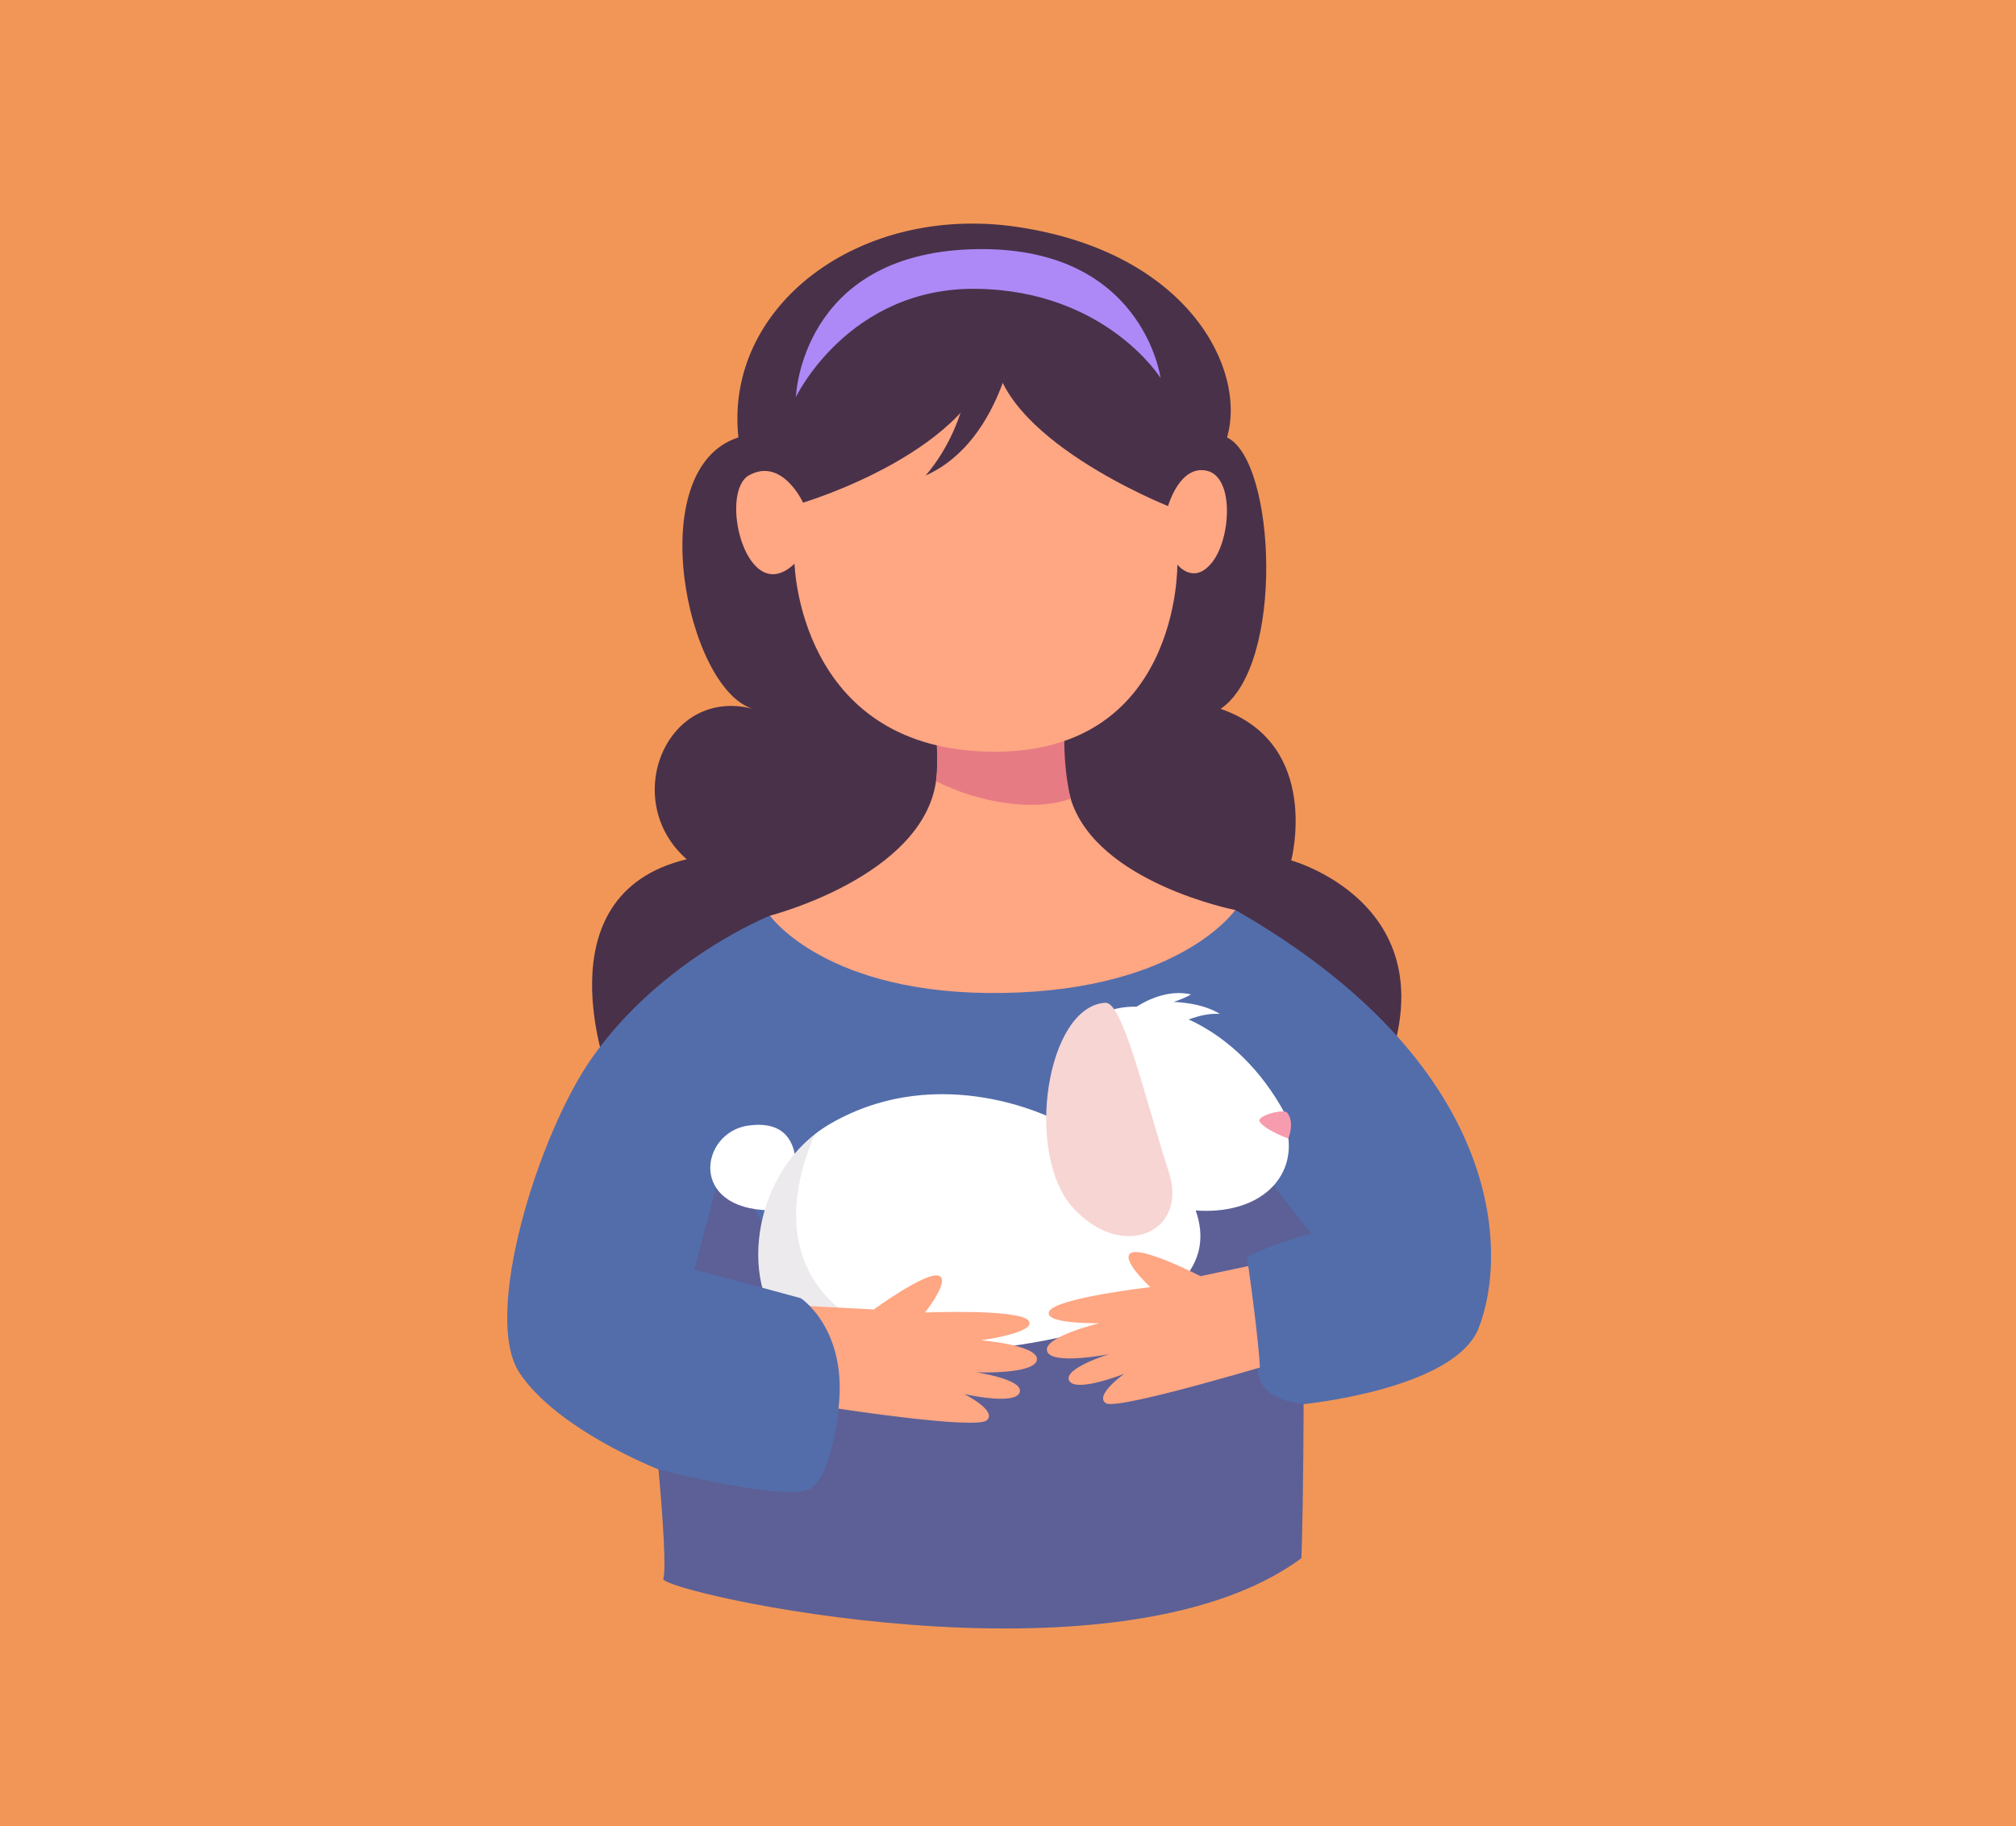 <?xml version="1.0" encoding="utf-8"?>
<!-- Generator: Adobe Illustrator 23.0.1, SVG Export Plug-In . SVG Version: 6.00 Build 0)  -->
<svg version="1.1" id="Layer_1" xmlns="http://www.w3.org/2000/svg" xmlns:xlink="http://www.w3.org/1999/xlink" x="0px" y="0px"
	 viewBox="0 0 265 240" style="enable-background:new 0 0 265 240;" xml:space="preserve">
<style type="text/css">
	.st0{fill:#F29657;}
	.st1{fill:#493149;}
	.st2{fill:#536DAA;}
	.st3{opacity:0.2;fill:#833149;}
	.st4{fill:#FFA683;}
	.st5{fill:#E77B83;}
	.st6{fill:#FFFFFF;}
	.st7{fill:#F7D5D3;}
	.st8{fill:#F79CAF;}
	.st9{opacity:0.1;fill:#493149;}
	.st10{fill:#FCCB65;}
	.st11{fill:#AD89F7;}
</style>
<rect x="0" class="st0" width="265" height="240"/>
<g>
	<path class="st1" d="M80.07,141.59c0,0-9.37-23.98,10.2-28.66c-8.82-7.72-2.73-22.73,8.7-19.77c-8.7-2.55-14.69-31.58-1.91-35.67
		c-1.85-17.29,15.9-30.72,36.63-27.67c22.43,3.31,30.23,18.67,27.6,27.67c6.43,3.08,7.6,29.96-0.84,35.67
		c13.34,4.61,9.28,19.92,9.28,19.92s23.5,6.45,10.61,31.81C130.5,161.99,80.07,141.59,80.07,141.59z"/>
	<path class="st2" d="M194.37,174.54c-3.16,8.07-23.02,10-23.02,10s0,11.63-0.28,20.24c-24.44,18.06-84.44,4.38-83.88,2.71
		c0.57-1.67-0.63-14.37-0.63-14.37s-13.26-5.17-18.26-12.67c-5-7.5,2.48-31.35,9.43-41.3c9.16-13.11,23.48-18.81,23.48-18.81
		s30.68,10.16,61.17-0.75C197.73,139.82,198.29,164.55,194.37,174.54z"/>
	<polygon class="st3" points="95.26,151.72 90.56,169.52 101.17,174.53 101.17,162.46 	"/>
	<polygon class="st3" points="145,166.6 158.69,172.76 175.87,166.6 165.53,153.44 151.45,156.2 	"/>
	<path class="st3" d="M171.35,184.54c0,0,0,11.63-0.28,20.24c-24.44,18.06-84.44,4.38-83.88,2.71c0.57-1.67-0.63-14.37-0.63-14.37
		s16.89,4.35,19.99,2.5c3.11-1.84,3.83-12.06,3.83-12.06l21.41-16.77l33.74,11.7C165.52,178.5,163.69,183.68,171.35,184.54z"/>
	<g>
		<g>
			<path class="st4" d="M131.88,130.5c-23.28,0.39-30.67-10.16-30.67-10.16s20.02-5.11,21.83-17.67c0.72-4.98-0.71-10.77-0.71-10.77
				l18.08-1.69c0,0-1.76,7.9,0.33,14.77c3.37,11.04,21.63,14.62,21.63,14.62S155.17,130.11,131.88,130.5z"/>
			<path class="st5" d="M140.74,104.97c-2.67,0.94-5.64,0.97-8.47,0.57c-3.2-0.44-6.34-1.42-9.23-2.87c0.59-5-0.71-10.77-0.71-10.77
				l18.08-1.69C140.41,90.2,139.06,97.99,140.74,104.97z"/>
			<path class="st4" d="M104.44,74.08c0,0,0.52,23.94,25.15,24.7c25.57,0.79,25.17-24.58,25.17-24.58s2.16,2.79,4.6-0.33
				c2.44-3.12,2.91-11.12-0.68-11.99c-3.6-0.87-5.14,4.63-5.14,4.63s-22.79-9.03-22.88-20.73c-1.87,13.37-25.1,20.28-25.1,20.28
				s-2.71-5.96-7.06-3.62C94.38,64.66,98.12,80.11,104.44,74.08z"/>
		</g>
	</g>
	<g>
		<path class="st6" d="M157.17,159.09c4.63,13.04-17.53,18.11-34.62,18.7c-7.81,0.26-14.57-0.41-17.23-1.69
			c-7.95-3.83-7.65-19.62,1.78-27.02c0.64-0.51,1.33-0.98,2.06-1.4c14.57-8.41,29.55-0.51,29.55-0.51s1.1-12.01,6.95-14.27
			c5.86-2.25,16.98,1.78,23.25,13.47c0.4,0.75,0.32,2.14,0.45,3.25C169.99,155.24,165.18,159.65,157.17,159.09z"/>
		<path class="st7" d="M145.3,131.79c-7.78,0.47-10.67,19.9-4.25,26.95s15.14,3.28,12.61-4.62
			C150.36,143.79,147.57,131.65,145.3,131.79z"/>
		<path class="st6" d="M148.25,133.15c0,0,3.92-3.44,8.3-2.46c-0.75,0.49-2.28,0.99-2.28,0.99s3.67,0.05,6.08,1.58
			c-2.45-0.2-5.15,1.17-5.15,1.17"/>
		<path class="st6" d="M104.33,156.04c0,0,2.29-9.28-5.98-8.11c-6.27,0.88-7.97,10.98,2.9,11.14"/>
		<path class="st8" d="M165.58,147.42c0.84,1.18,3.77,2.21,3.77,2.21s0.89-2.15-0.17-3.41
			C168.72,145.68,165.05,146.67,165.58,147.42z"/>
		<path class="st9" d="M122.55,177.79c-7.81,0.26-14.57-0.41-17.23-1.69c-7.95-3.83-7.65-19.62,1.78-27.02
			C103.49,157.45,100.78,172.2,122.55,177.79z"/>
	</g>
	<path class="st4" d="M104.3,171.54l10.55,0.56c0,0,6.76-4.92,8.49-4.45c1.73,0.47-1.75,4.85-1.75,4.85s12.34-0.51,13.6,1.06
		c1.26,1.57-6.26,2.59-6.26,2.59s7.65,0.62,7.37,2.57c-0.29,1.95-7.99,1.64-7.99,1.64s6.35,0.92,5.72,2.65
		c-0.63,1.73-7.29,0.2-7.29,0.2s4.39,2.2,2.98,3.45c-1.41,1.26-19.65-1.55-19.65-1.55S104.13,183.12,104.3,171.54z"/>
	<path class="st2" d="M105.27,170.62c0,0,8.11,5.31,3.9,19.46c-6.9,6.14-29.73-4.12-29.73-4.12s-5.39-17.96,3.1-21.42
		C82.55,164.54,99.96,169.14,105.27,170.62z"/>
	<path class="st4" d="M168.13,165.54l-10.33,2.18c0,0-7.44-3.81-9.07-3.08c-1.63,0.73,2.48,4.52,2.48,4.52s-12.27,1.41-13.27,3.15
		c-1,1.74,6.58,1.59,6.58,1.59s-7.46,1.79-6.88,3.68c0.58,1.89,8.15,0.39,8.15,0.39s-6.13,1.89-5.24,3.5
		c0.89,1.61,7.23-0.92,7.23-0.92s-4,2.85-2.41,3.87c1.59,1.02,24.31-5.9,24.31-5.9S170.09,176.95,168.13,165.54z"/>
	<path class="st2" d="M163.91,165.17c0,0,1.7,11.55,1.74,15.63c9.12,9.04,21.78-6.87,21.57-7.51
		C187.21,173.29,189.49,153.44,163.91,165.17z"/>
	<path class="st10" d="M93.37,142.94"/>
	<path class="st11" d="M104.62,52.18c0,0,6.94-14.5,23.85-14.22c16.91,0.28,24.08,11.71,24.08,11.71s-2.32-17.63-24.82-16.91
		C105.22,33.47,104.62,52.18,104.62,52.18z"/>
	<path class="st1" d="M133.68,42.73c0,0-1.52,15.07-12,19.76c6.34-7.44,6-16.71,6-16.71S128.04,41.16,133.68,42.73z"/>
</g>
</svg>
